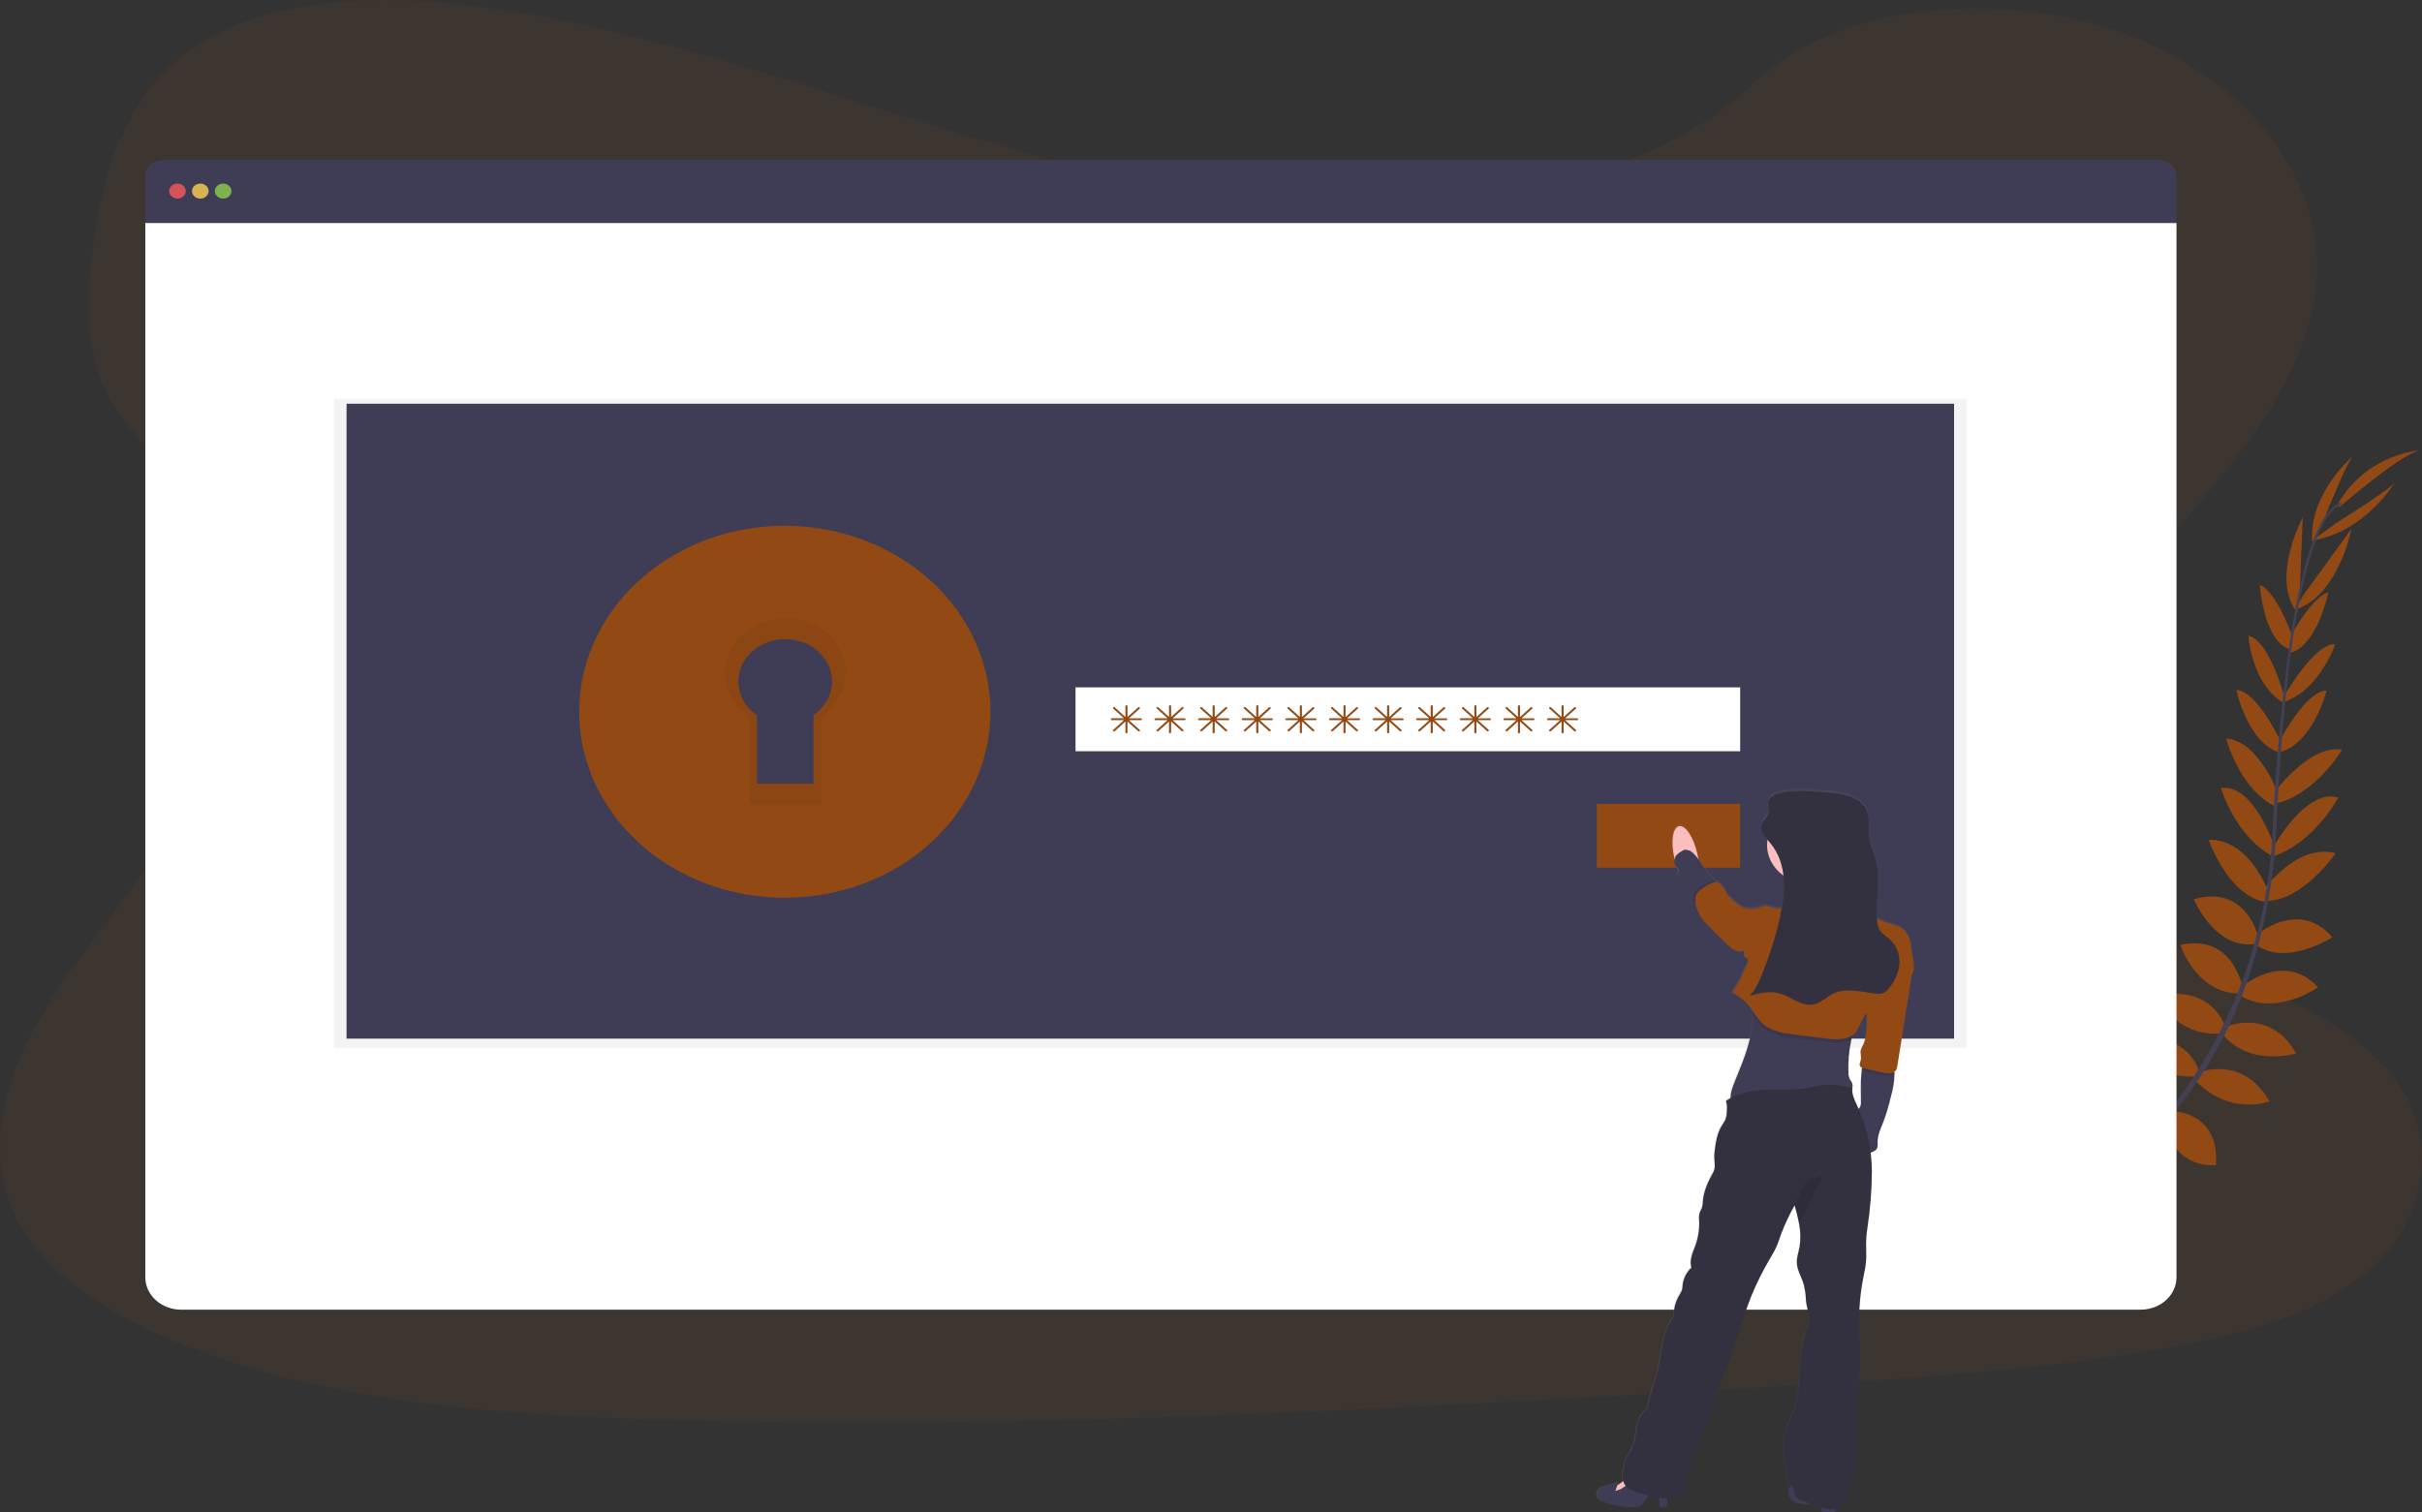 <svg width="775" height="484" viewBox="0 0 775 484" fill="none" xmlns="http://www.w3.org/2000/svg">
<rect x="0" y="0" width="775" height="484" fill="#333333" stroke="none"/>
<g clip-path="url(#clip0)">
<path opacity="0.1" d="M438.363 65.894C388.686 65.955 340.871 53.216 295.135 39.064C249.399 24.912 204.016 9.065 155.263 2.35C123.909 -1.966 88.255 -1.569 63.745 14.103C40.153 29.181 33.322 54.136 30.025 77.191C27.546 94.534 26.403 112.738 35.687 128.603C42.134 139.617 53.166 148.694 60.941 159.191C88.082 195.706 71.76 242.351 45.383 279.714C33.016 297.245 18.528 314.047 9.178 332.582C-0.173 351.116 -4.007 372.133 5.529 390.427C14.979 408.558 36.325 421.718 59.233 430.706C105.753 448.993 159.915 452.913 212.622 454.422C329.294 457.77 446.191 450.941 562.777 444.112C605.92 441.587 649.257 439.044 691.51 431.727C714.969 427.67 739.127 421.646 755.761 408.444C776.874 391.683 781.194 364.318 765.829 344.647C740.064 311.655 672.125 305.433 653.65 269.735C643.462 250.082 652.248 227.544 665.187 208.601C692.939 167.956 740.708 131.549 741.512 86.088C742.064 54.869 717.222 24.413 680.12 10.845C641.229 -3.367 588.203 0.288 560.956 26.776C532.937 54.063 482.224 65.852 438.363 65.894Z" fill="#924914"/>
<path d="M659.604 387.974C659.604 387.974 651.437 383.099 643.342 386.568C643.342 386.568 645.834 390.908 656.082 390.499L659.604 387.974Z" fill="#924914"/>
<path d="M660.641 388.233C660.641 388.233 663.127 396.794 656.893 402.619C656.893 402.619 653.145 399.09 656.893 390.445L660.641 388.233Z" fill="#924914"/>
<path d="M670.796 380.015C670.796 380.015 670.191 372.734 652.015 375.151C652.015 375.151 651.929 379.846 658.308 382.071C664.688 384.295 667.612 382.419 670.796 380.015Z" fill="#924914"/>
<path d="M671.939 379.967C671.939 379.967 679.621 382.197 672.769 397.617C672.769 397.617 667.699 396.595 666.788 390.457C665.878 384.319 668.576 382.203 671.939 379.967Z" fill="#924914"/>
<path d="M682.2 369.638C682.2 369.638 683.243 357.657 664.668 358.883C664.668 358.883 663.339 369.705 678.923 372.518L682.2 369.638Z" fill="#924914"/>
<path d="M694.474 356.112C694.474 356.112 691.929 342.531 673.361 346.577C673.361 346.577 673.294 358.318 691.444 359.346L694.474 356.112Z" fill="#924914"/>
<path d="M703.446 342.129C703.446 342.129 699.179 328.903 680.784 332.859C680.784 332.859 685.164 344.756 702.223 344.569L703.446 342.129Z" fill="#924914"/>
<path d="M711.966 328.47C711.966 328.47 707.799 314.745 690.035 318.851C690.035 318.851 695.963 331.891 710.789 330.791L711.966 328.47Z" fill="#924914"/>
<path d="M717.455 315.497C717.455 315.497 714.252 298.712 697.691 302.427C697.691 302.427 702.502 317.697 716.239 317.943L717.455 315.497Z" fill="#924914"/>
<path d="M722.605 299.824C722.605 299.824 718.757 282.907 702.004 287.801C702.004 287.801 708.57 303.792 721.416 302.139L722.605 299.824Z" fill="#924914"/>
<path d="M725.769 285.24C725.769 285.24 719.661 268.316 706.709 268.773C706.709 268.773 712.949 286.646 724.685 288.612L725.769 285.24Z" fill="#924914"/>
<path d="M727.816 271.004C727.816 271.004 721.17 250.636 710.63 252.205C710.63 252.205 715.229 267.775 727.443 274.178L727.816 271.004Z" fill="#924914"/>
<path d="M728.972 254.02C728.972 254.02 722.738 237.049 712.358 236.37C712.358 236.37 716.598 253.071 728.766 258.433L728.972 254.02Z" fill="#924914"/>
<path d="M730.228 238.174C730.228 238.174 722.459 221.184 715.607 220.8C715.607 220.8 718.983 237.53 729.563 240.963L730.228 238.174Z" fill="#924914"/>
<path d="M731.085 223.433C731.085 223.433 726.307 204.983 719.442 203.45C719.442 203.45 720.379 218.545 730.394 224.815L731.085 223.433Z" fill="#924914"/>
<path d="M733.677 204.123C733.677 204.123 728.653 189.412 723.091 187.17C723.091 187.17 724.187 204.514 732.394 207.718L733.677 204.123Z" fill="#924914"/>
<path d="M735.824 191.498L736.834 165.564C736.834 165.564 726.433 185.114 735.073 196.049L735.824 191.498Z" fill="#924914"/>
<path d="M743.852 165.702C743.852 165.702 751.341 146.765 753.156 145.707C753.156 145.707 738.469 157.995 739.904 173.8L743.852 165.702Z" fill="#924914"/>
<path d="M682.705 369.548C682.705 369.548 695.877 367.991 695.484 384.83C695.484 384.83 683.582 386.586 679.694 372.656L682.705 369.548Z" fill="#924914"/>
<path d="M695.099 355.655C695.099 355.655 710.318 355.613 709.055 372.849C709.055 372.849 696.275 374.917 692.062 358.913L695.099 355.655Z" fill="#924914"/>
<path d="M703.592 343.241C703.592 343.241 717.408 337.379 726.247 352.511C726.247 352.511 713.488 357.393 702.369 345.688L703.592 343.241Z" fill="#924914"/>
<path d="M712.271 328.596C712.271 328.596 726.42 322.362 734.727 337.139C734.727 337.139 719.987 341.732 711.102 330.935L712.271 328.596Z" fill="#924914"/>
<path d="M717.275 315.863C717.275 315.863 730.893 304.098 741.758 315.996C741.758 315.996 727.849 325.681 716.651 318.484L717.275 315.863Z" fill="#924914"/>
<path d="M721.834 299.421C721.834 299.421 735.531 287.398 746.311 299.974C746.311 299.974 730.939 309.852 721.343 301.946L721.834 299.421Z" fill="#924914"/>
<path d="M724.393 284.759C724.393 284.759 734.946 269.729 747.374 273.084C747.374 273.084 736.422 288.997 724.513 288.287L724.393 284.759Z" fill="#924914"/>
<path d="M727.503 270.907C727.503 270.907 738.136 251.983 748.198 255.277C748.198 255.277 740.529 269.825 727.231 274.1L727.503 270.907Z" fill="#924914"/>
<path d="M728.241 253.035C728.241 253.035 739.173 238.137 749.414 239.959C749.414 239.959 740.476 255.067 727.178 257.345L728.241 253.035Z" fill="#924914"/>
<path d="M729.092 237.843C729.092 237.843 737.565 221.124 744.45 221.01C744.45 221.01 740.383 237.608 729.663 240.68L729.092 237.843Z" fill="#924914"/>
<path d="M730.753 223.072C730.753 223.072 740.17 206.143 747.248 206.107C747.248 206.107 742.429 220.583 731.065 224.557L730.753 223.072Z" fill="#924914"/>
<path d="M732.169 205.181C732.169 205.181 739.213 191.174 745.048 189.587C745.048 189.587 741.526 206.66 732.946 208.896L732.169 205.181Z" fill="#924914"/>
<path d="M736.661 190.987L752.405 169.291C752.405 169.291 748.371 190.693 734.362 195.141L736.661 190.987Z" fill="#924914"/>
<path d="M747.467 167.451C747.467 167.451 765.762 156.029 766.427 154.183C766.427 154.183 757.123 170.181 739.844 173.006L747.467 167.451Z" fill="#924914"/>
<path d="M748.563 162.311C748.563 162.311 769.57 144.042 774.933 144.06C774.933 144.06 757.608 144.775 748.058 161.337L748.563 162.311Z" fill="#924914"/>
<path d="M732.375 207.892L733.139 207.983C737.086 180.034 742.841 163.496 749.341 161.47L749.088 160.808C742.197 162.973 736.402 179.258 732.375 207.892Z" fill="#444053"/>
<path d="M726.566 274.731L727.723 274.815C727.968 272.206 728.155 269.537 728.281 266.874C729.384 243.74 731.092 222.495 733.338 206.57L732.674 205.818C730.421 221.779 728.228 243.662 727.124 266.832C726.998 269.477 726.812 272.134 726.566 274.731Z" fill="#444053"/>
<path d="M638.046 401.308C638.245 401.23 658.601 393.006 679.727 373.396C692.105 361.91 702.39 348.721 710.198 334.319C719.967 316.326 725.922 294.215 727.915 272.735L726.713 273.246C722.227 321.46 697.963 354.405 678.671 372.35C657.75 391.786 637.62 399.926 637.421 400.004L638.046 401.308Z" fill="#444053"/>
<path d="M690.753 51.238H52.182C50.673 51.238 49.226 51.78 48.159 52.745C47.093 53.711 46.493 55.019 46.493 56.384V71.377H696.441V56.384C696.441 55.019 695.842 53.711 694.775 52.745C693.708 51.78 692.261 51.238 690.753 51.238V51.238Z" fill="#3F3D56"/>
<path d="M46.493 71.377V408.781C46.493 411.533 47.702 414.172 49.853 416.118C52.004 418.064 54.922 419.157 57.964 419.157H684.971C688.013 419.157 690.931 418.064 693.082 416.118C695.233 414.172 696.441 411.533 696.441 408.781V71.377H46.493Z" fill="white"/>
<path opacity="0.8" d="M56.787 63.562C58.255 63.562 59.446 62.486 59.446 61.157C59.446 59.83 58.255 58.753 56.787 58.753C55.319 58.753 54.129 59.83 54.129 61.157C54.129 62.486 55.319 63.562 56.787 63.562Z" fill="#FA5959"/>
<path opacity="0.8" d="M64.098 63.562C65.566 63.562 66.756 62.486 66.756 61.157C66.756 59.83 65.566 58.753 64.098 58.753C62.63 58.753 61.439 59.83 61.439 61.157C61.439 62.486 62.63 63.562 64.098 63.562Z" fill="#FED253"/>
<path opacity="0.8" d="M71.408 63.562C72.876 63.562 74.066 62.486 74.066 61.157C74.066 59.83 72.876 58.753 71.408 58.753C69.94 58.753 68.75 59.83 68.75 61.157C68.75 62.486 69.94 63.562 71.408 63.562Z" fill="#8CCF4D"/>
<path opacity="0.05" d="M629.26 127.635H106.909V335.414H629.26V127.635Z" fill="black"/>
<path d="M625.273 129.211H110.897V332.408H625.273V129.211Z" fill="#3F3D56"/>
<path d="M251.121 181.507C241 181.507 231.106 184.222 222.691 189.308C214.276 194.395 207.717 201.624 203.844 210.083C199.971 218.541 198.958 227.849 200.932 236.828C202.906 245.808 207.78 254.056 214.937 260.53C222.093 267.003 231.211 271.412 241.137 273.198C251.064 274.984 261.353 274.068 270.703 270.564C280.054 267.06 288.046 261.127 293.668 253.515C299.291 245.902 302.292 236.953 302.292 227.797C302.292 221.718 300.969 215.699 298.397 210.083C295.826 204.466 292.056 199.363 287.304 195.065C282.553 190.766 276.912 187.357 270.703 185.03C264.495 182.704 257.841 181.507 251.121 181.507V181.507ZM260.298 228.909V250.828H242.209V228.909C239.705 227.195 237.86 224.813 236.934 222.099C236.008 219.386 236.048 216.477 237.047 213.785C238.047 211.093 239.955 208.752 242.504 207.094C245.054 205.436 248.114 204.544 251.253 204.544C254.393 204.544 257.453 205.436 260.002 207.094C262.551 208.752 264.46 211.093 265.46 213.785C266.459 216.477 266.499 219.386 265.573 222.099C264.647 224.813 262.802 227.195 260.298 228.909V228.909Z" fill="#924914"/>
<path opacity="0.05" d="M251.121 181.507C241 181.507 231.106 184.222 222.691 189.308C214.276 194.395 207.717 201.624 203.844 210.083C199.971 218.541 198.958 227.849 200.932 236.828C202.906 245.808 207.78 254.056 214.937 260.53C222.093 267.003 231.211 271.412 241.137 273.198C251.064 274.984 261.353 274.068 270.703 270.564C280.054 267.06 288.046 261.127 293.668 253.515C299.291 245.902 302.292 236.953 302.292 227.797C302.292 221.718 300.969 215.699 298.397 210.083C295.826 204.466 292.056 199.363 287.304 195.065C282.553 190.766 276.912 187.357 270.703 185.03C264.495 182.704 257.841 181.507 251.121 181.507V181.507ZM260.298 228.909V250.828H242.209V228.909C239.705 227.195 237.86 224.813 236.934 222.099C236.008 219.386 236.048 216.477 237.047 213.785C238.047 211.093 239.955 208.752 242.504 207.094C245.054 205.436 248.114 204.544 251.253 204.544C254.393 204.544 257.453 205.436 260.002 207.094C262.551 208.752 264.46 211.093 265.46 213.785C266.459 216.477 266.499 219.386 265.573 222.099C264.647 224.813 262.802 227.195 260.298 228.909V228.909Z" fill="black"/>
<path d="M251.121 168.281C238.108 168.281 225.388 171.771 214.568 178.311C203.749 184.851 195.316 194.146 190.336 205.021C185.357 215.897 184.054 227.863 186.592 239.408C189.131 250.953 195.397 261.558 204.598 269.882C213.8 278.205 225.523 283.873 238.285 286.17C251.048 288.466 264.276 287.288 276.298 282.783C288.32 278.278 298.595 270.65 305.825 260.863C313.054 251.075 316.913 239.568 316.913 227.797C316.913 212.013 309.981 196.874 297.643 185.713C285.304 174.551 268.57 168.281 251.121 168.281V168.281ZM262.917 229.228V257.405H239.657V229.228C236.437 227.024 234.064 223.96 232.872 220.47C231.681 216.98 231.731 213.24 233.016 209.777C234.302 206.314 236.757 203.304 240.035 201.172C243.313 199.039 247.249 197.892 251.287 197.892C255.325 197.892 259.26 199.039 262.539 201.172C265.817 203.304 268.272 206.314 269.557 209.777C270.842 213.24 270.893 216.98 269.701 220.47C268.51 223.96 266.136 227.024 262.917 229.228V229.228Z" fill="#924914"/>
<path d="M556.822 219.988H344.16V240.428H556.822V219.988Z" fill="white"/>
<path d="M556.822 257.261H510.967V277.701H556.822V257.261Z" fill="#924914"/>
<path d="M365.094 229.901H361.246L364.669 226.811C364.73 226.754 364.764 226.678 364.764 226.598C364.764 226.518 364.73 226.442 364.669 226.384C364.638 226.356 364.601 226.334 364.561 226.319C364.52 226.303 364.477 226.296 364.433 226.296C364.389 226.296 364.346 226.303 364.305 226.319C364.265 226.334 364.228 226.356 364.197 226.384L360.774 229.481V225.994C360.774 225.914 360.739 225.838 360.677 225.781C360.615 225.725 360.53 225.693 360.442 225.693C360.355 225.695 360.271 225.727 360.209 225.783C360.147 225.839 360.112 225.914 360.11 225.994V229.481L356.694 226.366C356.663 226.338 356.626 226.316 356.586 226.301C356.545 226.285 356.502 226.278 356.458 226.278C356.414 226.278 356.371 226.285 356.33 226.301C356.29 226.316 356.253 226.338 356.222 226.366C356.161 226.424 356.126 226.5 356.126 226.58C356.126 226.66 356.161 226.736 356.222 226.793L359.645 229.883H355.79C355.703 229.885 355.619 229.917 355.557 229.973C355.495 230.029 355.46 230.105 355.458 230.184C355.458 230.264 355.493 230.34 355.555 230.396C355.617 230.453 355.702 230.484 355.79 230.484H359.645L356.222 233.581C356.161 233.638 356.126 233.714 356.126 233.794C356.126 233.874 356.161 233.95 356.222 234.007C356.286 234.061 356.37 234.092 356.458 234.092C356.546 234.092 356.63 234.061 356.694 234.007L360.11 230.911V234.392C360.11 234.472 360.145 234.548 360.207 234.605C360.269 234.661 360.354 234.693 360.442 234.693C360.53 234.693 360.615 234.661 360.677 234.605C360.739 234.548 360.774 234.472 360.774 234.392V230.911L364.197 234.007C364.261 234.061 364.345 234.092 364.433 234.092C364.52 234.092 364.605 234.061 364.669 234.007C364.73 233.95 364.764 233.874 364.764 233.794C364.764 233.714 364.73 233.638 364.669 233.581L361.246 230.484H365.094C365.182 230.484 365.267 230.453 365.329 230.396C365.391 230.34 365.426 230.264 365.426 230.184C365.421 230.107 365.384 230.035 365.322 229.983C365.26 229.93 365.179 229.901 365.094 229.901Z" fill="#924914"/>
<path d="M379.05 229.901H375.202L378.625 226.811C378.686 226.754 378.72 226.678 378.72 226.598C378.72 226.518 378.686 226.442 378.625 226.384C378.594 226.356 378.557 226.334 378.517 226.319C378.476 226.303 378.433 226.296 378.389 226.296C378.345 226.296 378.301 226.303 378.261 226.319C378.22 226.334 378.184 226.356 378.153 226.384L374.73 229.481V225.994C374.73 225.914 374.695 225.838 374.633 225.781C374.571 225.725 374.486 225.693 374.398 225.693C374.31 225.695 374.227 225.727 374.165 225.783C374.103 225.839 374.067 225.914 374.066 225.994V229.481L370.65 226.366C370.619 226.338 370.582 226.316 370.542 226.301C370.501 226.285 370.458 226.278 370.414 226.278C370.37 226.278 370.327 226.285 370.286 226.301C370.246 226.316 370.209 226.338 370.178 226.366C370.117 226.424 370.082 226.5 370.082 226.58C370.082 226.66 370.117 226.736 370.178 226.793L373.601 229.883H369.746C369.658 229.885 369.575 229.917 369.513 229.973C369.451 230.029 369.415 230.105 369.414 230.184C369.414 230.264 369.449 230.34 369.511 230.396C369.573 230.453 369.658 230.484 369.746 230.484H373.601L370.178 233.581C370.117 233.638 370.082 233.714 370.082 233.794C370.082 233.874 370.117 233.95 370.178 234.007C370.242 234.061 370.326 234.092 370.414 234.092C370.502 234.092 370.586 234.061 370.65 234.007L374.066 230.911V234.392C374.066 234.472 374.101 234.548 374.163 234.605C374.225 234.661 374.31 234.693 374.398 234.693C374.486 234.693 374.571 234.661 374.633 234.605C374.695 234.548 374.73 234.472 374.73 234.392V230.911L378.153 234.007C378.217 234.061 378.301 234.092 378.389 234.092C378.476 234.092 378.561 234.061 378.625 234.007C378.686 233.95 378.72 233.874 378.72 233.794C378.72 233.714 378.686 233.638 378.625 233.581L375.202 230.484H379.05C379.138 230.484 379.223 230.453 379.285 230.396C379.347 230.34 379.382 230.264 379.382 230.184C379.377 230.107 379.34 230.035 379.278 229.983C379.216 229.93 379.135 229.901 379.05 229.901Z" fill="#924914"/>
<path d="M393.006 229.901H389.158L392.581 226.811C392.642 226.754 392.676 226.678 392.676 226.598C392.676 226.518 392.642 226.442 392.581 226.384C392.55 226.356 392.513 226.334 392.473 226.319C392.432 226.303 392.389 226.296 392.345 226.296C392.301 226.296 392.257 226.303 392.217 226.319C392.176 226.334 392.14 226.356 392.109 226.384L388.686 229.481V225.994C388.686 225.914 388.651 225.838 388.589 225.781C388.527 225.725 388.442 225.693 388.354 225.693C388.266 225.695 388.183 225.727 388.121 225.783C388.059 225.839 388.023 225.914 388.022 225.994V229.481L384.606 226.366C384.575 226.338 384.538 226.316 384.498 226.301C384.457 226.285 384.414 226.278 384.37 226.278C384.326 226.278 384.283 226.285 384.242 226.301C384.202 226.316 384.165 226.338 384.134 226.366C384.073 226.424 384.038 226.5 384.038 226.58C384.038 226.66 384.073 226.736 384.134 226.793L387.557 229.883H383.702C383.614 229.885 383.531 229.917 383.469 229.973C383.407 230.029 383.371 230.105 383.37 230.184C383.37 230.264 383.405 230.34 383.467 230.396C383.529 230.453 383.614 230.484 383.702 230.484H387.557L384.134 233.581C384.073 233.638 384.038 233.714 384.038 233.794C384.038 233.874 384.073 233.95 384.134 234.007C384.198 234.061 384.282 234.092 384.37 234.092C384.457 234.092 384.542 234.061 384.606 234.007L388.022 230.911V234.392C388.022 234.472 388.057 234.548 388.119 234.605C388.181 234.661 388.266 234.693 388.354 234.693C388.442 234.693 388.527 234.661 388.589 234.605C388.651 234.548 388.686 234.472 388.686 234.392V230.911L392.109 234.007C392.173 234.061 392.257 234.092 392.345 234.092C392.432 234.092 392.517 234.061 392.581 234.007C392.642 233.95 392.676 233.874 392.676 233.794C392.676 233.714 392.642 233.638 392.581 233.581L389.158 230.484H393.006C393.094 230.484 393.179 230.453 393.241 230.396C393.303 230.34 393.338 230.264 393.338 230.184C393.333 230.107 393.296 230.035 393.234 229.983C393.172 229.93 393.091 229.901 393.006 229.901Z" fill="#924914"/>
<path d="M406.962 229.901H403.114L406.537 226.811C406.598 226.754 406.632 226.678 406.632 226.598C406.632 226.518 406.598 226.442 406.537 226.384C406.506 226.356 406.469 226.334 406.428 226.319C406.388 226.303 406.344 226.296 406.301 226.296C406.257 226.296 406.213 226.303 406.173 226.319C406.132 226.334 406.096 226.356 406.065 226.384L402.642 229.481V225.994C402.642 225.914 402.607 225.838 402.545 225.781C402.483 225.725 402.398 225.693 402.31 225.693C402.222 225.695 402.139 225.727 402.077 225.783C402.015 225.839 401.979 225.914 401.978 225.994V229.481L398.562 226.366C398.531 226.338 398.494 226.316 398.454 226.301C398.413 226.285 398.37 226.278 398.326 226.278C398.282 226.278 398.239 226.285 398.198 226.301C398.158 226.316 398.121 226.338 398.09 226.366C398.029 226.424 397.994 226.5 397.994 226.58C397.994 226.66 398.029 226.736 398.09 226.793L401.512 229.883H397.658C397.57 229.885 397.487 229.917 397.425 229.973C397.363 230.029 397.327 230.105 397.326 230.184C397.326 230.264 397.361 230.34 397.423 230.396C397.485 230.453 397.57 230.484 397.658 230.484H401.512L398.09 233.581C398.029 233.638 397.994 233.714 397.994 233.794C397.994 233.874 398.029 233.95 398.09 234.007C398.154 234.061 398.238 234.092 398.326 234.092C398.413 234.092 398.498 234.061 398.562 234.007L401.978 230.911V234.392C401.978 234.472 402.013 234.548 402.075 234.605C402.137 234.661 402.222 234.693 402.31 234.693C402.398 234.693 402.483 234.661 402.545 234.605C402.607 234.548 402.642 234.472 402.642 234.392V230.911L406.065 234.007C406.129 234.061 406.213 234.092 406.301 234.092C406.388 234.092 406.473 234.061 406.537 234.007C406.598 233.95 406.632 233.874 406.632 233.794C406.632 233.714 406.598 233.638 406.537 233.581L403.114 230.484H406.962C407.05 230.484 407.135 230.453 407.197 230.396C407.259 230.34 407.294 230.264 407.294 230.184C407.289 230.107 407.252 230.035 407.19 229.983C407.128 229.93 407.047 229.901 406.962 229.901Z" fill="#924914"/>
<path d="M420.918 229.901H417.07L420.493 226.811C420.554 226.754 420.588 226.678 420.588 226.598C420.588 226.518 420.554 226.442 420.493 226.384C420.462 226.356 420.425 226.334 420.384 226.319C420.344 226.303 420.3 226.296 420.257 226.296C420.213 226.296 420.169 226.303 420.129 226.319C420.088 226.334 420.052 226.356 420.021 226.384L416.598 229.481V225.994C416.598 225.914 416.563 225.838 416.501 225.781C416.439 225.725 416.354 225.693 416.266 225.693C416.178 225.695 416.095 225.727 416.033 225.783C415.971 225.839 415.935 225.914 415.934 225.994V229.481L412.518 226.366C412.487 226.338 412.45 226.316 412.41 226.301C412.369 226.285 412.326 226.278 412.282 226.278C412.238 226.278 412.194 226.285 412.154 226.301C412.113 226.316 412.077 226.338 412.046 226.366C411.985 226.424 411.95 226.5 411.95 226.58C411.95 226.66 411.985 226.736 412.046 226.793L415.468 229.883H411.614C411.526 229.885 411.443 229.917 411.381 229.973C411.319 230.029 411.283 230.105 411.282 230.184C411.282 230.264 411.317 230.34 411.379 230.396C411.441 230.453 411.526 230.484 411.614 230.484H415.468L412.046 233.581C411.985 233.638 411.95 233.714 411.95 233.794C411.95 233.874 411.985 233.95 412.046 234.007C412.11 234.061 412.194 234.092 412.282 234.092C412.369 234.092 412.454 234.061 412.518 234.007L415.934 230.911V234.392C415.934 234.472 415.969 234.548 416.031 234.605C416.093 234.661 416.178 234.693 416.266 234.693C416.354 234.693 416.439 234.661 416.501 234.605C416.563 234.548 416.598 234.472 416.598 234.392V230.911L420.021 234.007C420.085 234.061 420.169 234.092 420.257 234.092C420.344 234.092 420.429 234.061 420.493 234.007C420.554 233.95 420.588 233.874 420.588 233.794C420.588 233.714 420.554 233.638 420.493 233.581L417.07 230.484H420.918C421.006 230.484 421.09 230.453 421.153 230.396C421.215 230.34 421.25 230.264 421.25 230.184C421.245 230.107 421.208 230.035 421.146 229.983C421.084 229.93 421.003 229.901 420.918 229.901Z" fill="#924914"/>
<path d="M434.874 229.901H431.026L434.448 226.811C434.51 226.754 434.544 226.678 434.544 226.598C434.544 226.518 434.51 226.442 434.448 226.384C434.418 226.356 434.381 226.334 434.34 226.319C434.3 226.303 434.256 226.296 434.213 226.296C434.169 226.296 434.125 226.303 434.085 226.319C434.044 226.334 434.007 226.356 433.977 226.384L430.554 229.481V225.994C430.554 225.914 430.519 225.838 430.457 225.781C430.394 225.725 430.31 225.693 430.222 225.693C430.134 225.695 430.051 225.727 429.989 225.783C429.927 225.839 429.891 225.914 429.89 225.994V229.481L426.474 226.366C426.443 226.338 426.406 226.316 426.365 226.301C426.325 226.285 426.282 226.278 426.238 226.278C426.194 226.278 426.15 226.285 426.11 226.301C426.069 226.316 426.033 226.338 426.002 226.366C425.94 226.424 425.906 226.5 425.906 226.58C425.906 226.66 425.94 226.736 426.002 226.793L429.424 229.883H425.57C425.482 229.885 425.399 229.917 425.337 229.973C425.275 230.029 425.239 230.105 425.238 230.184C425.238 230.264 425.273 230.34 425.335 230.396C425.397 230.453 425.482 230.484 425.57 230.484H429.424L426.002 233.581C425.94 233.638 425.906 233.714 425.906 233.794C425.906 233.874 425.94 233.95 426.002 234.007C426.066 234.061 426.15 234.092 426.238 234.092C426.325 234.092 426.41 234.061 426.474 234.007L429.89 230.911V234.392C429.89 234.472 429.925 234.548 429.987 234.605C430.049 234.661 430.134 234.693 430.222 234.693C430.31 234.693 430.394 234.661 430.457 234.605C430.519 234.548 430.554 234.472 430.554 234.392V230.911L433.977 234.007C434.041 234.061 434.125 234.092 434.213 234.092C434.3 234.092 434.384 234.061 434.448 234.007C434.51 233.95 434.544 233.874 434.544 233.794C434.544 233.714 434.51 233.638 434.448 233.581L431.026 230.484H434.874C434.962 230.484 435.046 230.453 435.109 230.396C435.171 230.34 435.206 230.264 435.206 230.184C435.201 230.107 435.164 230.035 435.102 229.983C435.04 229.93 434.959 229.901 434.874 229.901Z" fill="#924914"/>
<path d="M448.83 229.901H444.982L448.404 226.811C448.466 226.754 448.5 226.678 448.5 226.598C448.5 226.518 448.466 226.442 448.404 226.384C448.374 226.356 448.337 226.334 448.296 226.319C448.256 226.303 448.212 226.296 448.168 226.296C448.125 226.296 448.081 226.303 448.041 226.319C448 226.334 447.963 226.356 447.933 226.384L444.51 229.481V225.994C444.51 225.914 444.475 225.838 444.413 225.781C444.35 225.725 444.266 225.693 444.178 225.693C444.09 225.695 444.007 225.727 443.945 225.783C443.883 225.839 443.847 225.914 443.845 225.994V229.481L440.43 226.366C440.399 226.338 440.362 226.316 440.321 226.301C440.281 226.285 440.238 226.278 440.194 226.278C440.15 226.278 440.106 226.285 440.066 226.301C440.025 226.316 439.989 226.338 439.958 226.366C439.896 226.424 439.862 226.5 439.862 226.58C439.862 226.66 439.896 226.736 439.958 226.793L443.38 229.883H439.526C439.438 229.885 439.355 229.917 439.293 229.973C439.231 230.029 439.195 230.105 439.194 230.184C439.194 230.264 439.229 230.34 439.291 230.396C439.353 230.453 439.438 230.484 439.526 230.484H443.38L439.958 233.581C439.896 233.638 439.862 233.714 439.862 233.794C439.862 233.874 439.896 233.95 439.958 234.007C440.022 234.061 440.106 234.092 440.194 234.092C440.281 234.092 440.366 234.061 440.43 234.007L443.845 230.911V234.392C443.845 234.472 443.88 234.548 443.943 234.605C444.005 234.661 444.09 234.693 444.178 234.693C444.266 234.693 444.35 234.661 444.413 234.605C444.475 234.548 444.51 234.472 444.51 234.392V230.911L447.933 234.007C447.997 234.061 448.081 234.092 448.168 234.092C448.256 234.092 448.34 234.061 448.404 234.007C448.466 233.95 448.5 233.874 448.5 233.794C448.5 233.714 448.466 233.638 448.404 233.581L444.982 230.484H448.83C448.918 230.484 449.002 230.453 449.065 230.396C449.127 230.34 449.162 230.264 449.162 230.184C449.157 230.107 449.12 230.035 449.058 229.983C448.996 229.93 448.915 229.901 448.83 229.901Z" fill="#924914"/>
<path d="M462.786 229.901H458.938L462.36 226.811C462.422 226.754 462.456 226.678 462.456 226.598C462.456 226.518 462.422 226.442 462.36 226.384C462.329 226.356 462.293 226.334 462.252 226.319C462.212 226.303 462.168 226.296 462.124 226.296C462.081 226.296 462.037 226.303 461.997 226.319C461.956 226.334 461.919 226.356 461.888 226.384L458.466 229.481V225.994C458.466 225.914 458.431 225.838 458.369 225.781C458.306 225.725 458.222 225.693 458.134 225.693C458.046 225.695 457.963 225.727 457.901 225.783C457.839 225.839 457.803 225.914 457.801 225.994V229.481L454.386 226.366C454.355 226.338 454.318 226.316 454.277 226.301C454.237 226.285 454.193 226.278 454.15 226.278C454.106 226.278 454.062 226.285 454.022 226.301C453.981 226.316 453.945 226.338 453.914 226.366C453.852 226.424 453.818 226.5 453.818 226.58C453.818 226.66 453.852 226.736 453.914 226.793L457.336 229.883H453.482C453.394 229.885 453.311 229.917 453.249 229.973C453.187 230.029 453.151 230.105 453.149 230.184C453.149 230.264 453.184 230.34 453.247 230.396C453.309 230.453 453.394 230.484 453.482 230.484H457.336L453.914 233.581C453.852 233.638 453.818 233.714 453.818 233.794C453.818 233.874 453.852 233.95 453.914 234.007C453.978 234.061 454.062 234.092 454.15 234.092C454.237 234.092 454.321 234.061 454.386 234.007L457.801 230.911V234.392C457.801 234.472 457.836 234.548 457.899 234.605C457.961 234.661 458.046 234.693 458.134 234.693C458.222 234.693 458.306 234.661 458.369 234.605C458.431 234.548 458.466 234.472 458.466 234.392V230.911L461.888 234.007C461.952 234.061 462.037 234.092 462.124 234.092C462.212 234.092 462.296 234.061 462.36 234.007C462.422 233.95 462.456 233.874 462.456 233.794C462.456 233.714 462.422 233.638 462.36 233.581L458.938 230.484H462.786C462.874 230.484 462.958 230.453 463.021 230.396C463.083 230.34 463.118 230.264 463.118 230.184C463.113 230.107 463.076 230.035 463.014 229.983C462.952 229.93 462.87 229.901 462.786 229.901Z" fill="#924914"/>
<path d="M476.742 229.901H472.894L476.316 226.811C476.378 226.754 476.412 226.678 476.412 226.598C476.412 226.518 476.378 226.442 476.316 226.384C476.285 226.356 476.249 226.334 476.208 226.319C476.168 226.303 476.124 226.296 476.08 226.296C476.036 226.296 475.993 226.303 475.953 226.319C475.912 226.334 475.875 226.356 475.844 226.384L472.422 229.481V225.994C472.422 225.914 472.387 225.838 472.325 225.781C472.262 225.725 472.178 225.693 472.09 225.693C472.002 225.695 471.918 225.727 471.857 225.783C471.795 225.839 471.759 225.914 471.757 225.994V229.481L468.341 226.366C468.311 226.338 468.274 226.316 468.233 226.301C468.193 226.285 468.149 226.278 468.106 226.278C468.062 226.278 468.018 226.285 467.978 226.301C467.937 226.316 467.9 226.338 467.87 226.366C467.808 226.424 467.774 226.5 467.774 226.58C467.774 226.66 467.808 226.736 467.87 226.793L471.292 229.883H467.438C467.35 229.885 467.267 229.917 467.205 229.973C467.143 230.029 467.107 230.105 467.105 230.184C467.105 230.264 467.14 230.34 467.203 230.396C467.265 230.453 467.35 230.484 467.438 230.484H471.292L467.87 233.581C467.808 233.638 467.774 233.714 467.774 233.794C467.774 233.874 467.808 233.95 467.87 234.007C467.934 234.061 468.018 234.092 468.106 234.092C468.193 234.092 468.277 234.061 468.341 234.007L471.757 230.911V234.392C471.757 234.472 471.792 234.548 471.855 234.605C471.917 234.661 472.002 234.693 472.09 234.693C472.178 234.693 472.262 234.661 472.325 234.605C472.387 234.548 472.422 234.472 472.422 234.392V230.911L475.844 234.007C475.908 234.061 475.993 234.092 476.08 234.092C476.168 234.092 476.252 234.061 476.316 234.007C476.378 233.95 476.412 233.874 476.412 233.794C476.412 233.714 476.378 233.638 476.316 233.581L472.894 230.484H476.742C476.83 230.484 476.914 230.453 476.977 230.396C477.039 230.34 477.074 230.264 477.074 230.184C477.069 230.107 477.032 230.035 476.97 229.983C476.908 229.93 476.826 229.901 476.742 229.901Z" fill="#924914"/>
<path d="M490.698 229.901H486.85L490.272 226.811C490.334 226.754 490.368 226.678 490.368 226.598C490.368 226.518 490.334 226.442 490.272 226.384C490.241 226.356 490.205 226.334 490.164 226.319C490.124 226.303 490.08 226.296 490.036 226.296C489.992 226.296 489.949 226.303 489.909 226.319C489.868 226.334 489.831 226.356 489.8 226.384L486.378 229.481V225.994C486.378 225.914 486.343 225.838 486.281 225.781C486.218 225.725 486.134 225.693 486.046 225.693C485.958 225.695 485.874 225.727 485.812 225.783C485.751 225.839 485.715 225.914 485.713 225.994V229.481L482.297 226.366C482.267 226.338 482.23 226.316 482.189 226.301C482.149 226.285 482.105 226.278 482.061 226.278C482.018 226.278 481.974 226.285 481.934 226.301C481.893 226.316 481.856 226.338 481.826 226.366C481.764 226.424 481.73 226.5 481.73 226.58C481.73 226.66 481.764 226.736 481.826 226.793L485.248 229.883H481.394C481.306 229.885 481.222 229.917 481.16 229.973C481.099 230.029 481.063 230.105 481.061 230.184C481.061 230.264 481.096 230.34 481.159 230.396C481.221 230.453 481.305 230.484 481.394 230.484H485.248L481.826 233.581C481.764 233.638 481.73 233.714 481.73 233.794C481.73 233.874 481.764 233.95 481.826 234.007C481.89 234.061 481.974 234.092 482.061 234.092C482.149 234.092 482.233 234.061 482.297 234.007L485.713 230.911V234.392C485.713 234.472 485.748 234.548 485.811 234.605C485.873 234.661 485.957 234.693 486.046 234.693C486.134 234.693 486.218 234.661 486.281 234.605C486.343 234.548 486.378 234.472 486.378 234.392V230.911L489.8 234.007C489.864 234.061 489.949 234.092 490.036 234.092C490.124 234.092 490.208 234.061 490.272 234.007C490.334 233.95 490.368 233.874 490.368 233.794C490.368 233.714 490.334 233.638 490.272 233.581L486.85 230.484H490.698C490.786 230.484 490.87 230.453 490.932 230.396C490.995 230.34 491.03 230.264 491.03 230.184C491.025 230.107 490.987 230.035 490.926 229.983C490.864 229.93 490.782 229.901 490.698 229.901Z" fill="#924914"/>
<path d="M504.654 229.901H500.806L504.228 226.811C504.289 226.754 504.324 226.678 504.324 226.598C504.324 226.518 504.289 226.442 504.228 226.384C504.197 226.356 504.161 226.334 504.12 226.319C504.08 226.303 504.036 226.296 503.992 226.296C503.948 226.296 503.905 226.303 503.864 226.319C503.824 226.334 503.787 226.356 503.756 226.384L500.334 229.481V225.994C500.334 225.914 500.299 225.838 500.236 225.781C500.174 225.725 500.09 225.693 500.002 225.693C499.914 225.695 499.83 225.727 499.768 225.783C499.706 225.839 499.671 225.914 499.669 225.994V229.481L496.253 226.366C496.222 226.338 496.186 226.316 496.145 226.301C496.105 226.285 496.061 226.278 496.017 226.278C495.974 226.278 495.93 226.285 495.89 226.301C495.849 226.316 495.812 226.338 495.782 226.366C495.72 226.424 495.686 226.5 495.686 226.58C495.686 226.66 495.72 226.736 495.782 226.793L499.204 229.883H495.35C495.262 229.885 495.178 229.917 495.116 229.973C495.054 230.029 495.019 230.105 495.017 230.184C495.017 230.264 495.052 230.34 495.115 230.396C495.177 230.453 495.261 230.484 495.35 230.484H499.204L495.782 233.581C495.72 233.638 495.686 233.714 495.686 233.794C495.686 233.874 495.72 233.95 495.782 234.007C495.846 234.061 495.93 234.092 496.017 234.092C496.105 234.092 496.189 234.061 496.253 234.007L499.669 230.911V234.392C499.669 234.472 499.704 234.548 499.767 234.605C499.829 234.661 499.913 234.693 500.002 234.693C500.09 234.693 500.174 234.661 500.236 234.605C500.299 234.548 500.334 234.472 500.334 234.392V230.911L503.756 234.007C503.82 234.061 503.905 234.092 503.992 234.092C504.08 234.092 504.164 234.061 504.228 234.007C504.289 233.95 504.324 233.874 504.324 233.794C504.324 233.714 504.289 233.638 504.228 233.581L500.806 230.484H504.654C504.742 230.484 504.826 230.453 504.888 230.396C504.951 230.34 504.986 230.264 504.986 230.184C504.981 230.107 504.943 230.035 504.882 229.983C504.82 229.93 504.738 229.901 504.654 229.901Z" fill="#924914"/>
<path d="M611.642 303.034C611.624 302.308 611.523 301.584 611.343 300.876C610.745 298.844 609.396 296.385 607.176 295.772C604.885 295.137 602.671 294.291 600.571 293.247C600.172 286.803 601.807 280.208 600.026 273.961C599.361 271.677 598.265 269.489 597.972 267.15C597.607 264.24 598.484 261.138 597.201 258.457C596.191 256.341 593.971 254.85 591.586 254.069C589.2 253.287 586.628 253.077 584.096 252.866C580.906 252.632 570.579 251.526 566.977 254.105C566.728 254.279 566.505 254.481 566.312 254.706V254.706C566.233 254.805 566.161 254.909 566.099 255.018L566.066 255.067C565.994 255.192 565.934 255.323 565.887 255.457V255.457C565.837 255.605 565.799 255.755 565.774 255.908C565.774 255.956 565.774 256.004 565.774 256.052C565.774 256.101 565.774 256.263 565.774 256.371V256.533C565.774 256.642 565.774 256.75 565.774 256.864C565.774 256.978 565.774 256.948 565.774 256.99C565.82 257.531 565.907 258.072 565.907 258.607C565.914 258.874 565.887 259.14 565.827 259.401C565.606 260.11 565.231 260.772 564.724 261.349V261.349L564.604 261.505C564.531 261.601 564.458 261.691 564.392 261.788C564.325 261.884 564.272 261.956 564.219 262.04C564.166 262.124 564.112 262.178 564.066 262.257C564.002 262.356 563.944 262.458 563.893 262.563C563.893 262.623 563.82 262.677 563.793 262.738C563.71 262.9 563.644 263.069 563.594 263.242C563.438 263.765 563.425 264.313 563.554 264.842C563.733 265.516 564.042 266.157 564.465 266.735C564.631 266.982 564.81 267.222 564.996 267.463L565.462 268.034C565.375 268.592 565.328 269.154 565.322 269.717C565.322 271.6 565.795 273.458 566.704 275.151C567.614 276.844 568.936 278.329 570.572 279.492C570.835 282.031 570.806 284.588 570.486 287.121C570.426 287.65 570.353 288.185 570.273 288.714C570.193 289.243 570.133 289.592 570.054 290.031C569.081 290.157 568.09 290.089 567.15 289.832C566.716 289.657 566.272 289.503 565.82 289.37C563.886 288.931 561.913 290.674 559.999 290.145C559.999 290.229 559.946 290.307 559.912 290.386C559.513 290.161 559.054 290.038 558.583 290.031C557.447 289.983 556.523 289.237 555.699 288.534L553.167 286.376C553.002 286.244 552.855 286.094 552.728 285.931C552.592 285.697 552.49 285.449 552.423 285.191C551.997 283.947 550.967 282.955 549.97 282.011C549.781 281.796 549.531 281.632 549.246 281.536C549.136 281.521 549.024 281.521 548.914 281.536C548.846 281.452 548.773 281.372 548.694 281.296C548.522 281.117 548.338 280.949 548.143 280.791C546.933 279.781 546.814 278.915 545.764 277.785C544.848 276.707 544.017 275.572 543.278 274.388C543.192 273.757 543.072 273.108 542.926 272.452C542.591 270.952 542.104 269.483 541.471 268.064L540.141 265.401L539.989 265.539C539.025 264.24 537.995 263.531 537.071 263.699C535.523 263.988 534.758 266.705 535.004 270.258L535.536 273.865C535.536 273.955 535.582 274.046 535.609 274.136C535.513 274.563 535.464 274.998 535.463 275.434C535.463 275.939 535.981 276.312 536.254 276.763C536.69 277.374 536.921 278.086 536.918 278.813C536.885 279.071 536.799 279.318 536.785 279.57C536.822 280.135 537.039 280.678 537.41 281.133L540.733 286.183L541.397 287.241L541.437 287.29C541.647 287.659 541.953 287.976 542.328 288.215C542.458 289.48 542.829 290.714 543.424 291.864C543.537 292.093 543.664 292.309 543.797 292.526C544.69 293.854 545.742 295.09 546.933 296.211L548.515 297.816C550.077 299.391 551.638 300.972 553.333 302.427C553.94 303.011 554.673 303.475 555.486 303.792C555.885 303.936 556.318 303.982 556.743 303.926C557.168 303.87 557.569 303.714 557.905 303.473C557.905 304.219 557.905 304.964 557.905 305.709C558.152 305.723 558.39 305.796 558.595 305.921C558.801 306.046 558.965 306.218 559.072 306.42C559.179 306.621 559.225 306.845 559.204 307.068C559.184 307.291 559.098 307.505 558.955 307.687C557.56 310.928 556.151 314.198 554.038 317.102C555.529 317.9 556.912 318.855 558.158 319.945C558.966 320.756 559.685 321.636 560.304 322.572C560.364 323.017 560.411 323.456 560.437 323.895C560.929 331.061 557.865 338.173 555.121 345.002C554.33 346.938 553.466 348.964 553.533 350.978C553.012 351.268 552.514 351.592 552.044 351.946C552.589 353.232 552.376 354.381 552.316 355.757C552.297 356.583 552.11 357.398 551.765 358.162C551.476 358.692 551.156 359.208 550.808 359.707C549.087 362.454 548.708 365.719 548.362 368.857C548.156 370.751 548.967 373.065 548.017 374.76C546.375 377.67 544.92 380.772 544.694 384.007C544.686 384.734 544.583 385.459 544.388 386.165C544.182 386.766 543.816 387.277 543.63 387.866C543.439 388.655 543.394 389.468 543.497 390.271C543.624 393.152 543.151 396.03 542.102 398.753C541.271 400.9 540.354 403.196 541.005 405.402C539.402 406.926 538.412 408.893 538.194 410.987C538.177 411.523 538.106 412.056 537.982 412.58C537.778 413.116 537.511 413.63 537.184 414.113C535.846 416.317 535.22 418.817 535.376 421.327C533.383 423.774 532.386 426.792 531.794 429.792C531.203 432.792 530.944 435.846 530.186 438.81C529.176 442.729 527.349 446.691 526.99 450.707C524.836 451.951 523.906 454.362 523.494 456.641C523.082 458.919 523.016 461.312 521.959 463.416C521.414 464.51 520.63 465.49 520.111 466.608C519.748 467.498 519.481 468.418 519.314 469.355C518.995 470.822 518.716 472.457 519.108 473.864C518.544 474.404 517.886 474.857 517.161 475.205C517.267 474.832 517.353 474.459 517.426 474.081C515.712 475.487 512.602 474.994 511.233 476.684C510.822 477.228 510.661 477.896 510.785 478.546C510.909 479.196 511.308 479.776 511.897 480.164C512.326 480.401 512.789 480.581 513.273 480.7C516.596 481.661 520.012 482.629 523.428 482.118C523.831 482.079 524.222 481.966 524.577 481.788C525.022 481.492 525.387 481.11 525.647 480.669C526.159 479.936 526.671 479.203 527.176 478.469C528.4 478.8 529.645 479.063 530.904 479.257C531.03 480.219 531.123 481.18 531.17 482.142C531.834 482.263 532.725 482.299 533.037 481.74C533.132 481.528 533.171 481.3 533.15 481.072C533.15 480.645 533.217 480.08 533.257 479.503H533.389C535.417 479.577 537.434 479.208 539.271 478.427C538.56 473.101 540.906 467.895 542.939 462.857C545.086 457.554 546.927 452.156 548.781 446.757C550.11 442.958 551.579 439.279 552.881 435.473C554.52 430.664 556.166 425.854 557.819 421.045C558.537 418.929 559.261 416.837 560.085 414.733C561.82 410.475 563.878 406.331 566.246 402.33C566.91 401.194 567.575 400.07 568.12 398.892C568.784 397.455 569.256 395.952 569.788 394.467C570.946 391.42 572.341 388.451 573.961 385.582C574.008 385.503 574.041 385.431 574.088 385.359C574.626 387.349 575.164 389.369 575.523 391.371C576.009 393.826 576.047 396.336 575.636 398.801C575.317 400.479 574.712 402.138 574.785 403.839C574.885 406.19 576.274 408.324 576.959 410.591C577.4 412.287 577.649 414.019 577.703 415.761C577.889 418.466 579.51 421.502 578.367 424.009C574.812 431.95 576.533 440.92 574.506 449.258C573.463 453.538 570.266 457.56 570.519 461.937C570.696 465.043 570.997 468.141 571.423 471.231C571.525 472.206 571.806 473.159 572.253 474.051C572.519 474.52 572.823 474.97 573.164 475.397C572.871 475.499 572.626 475.77 572.413 476.341C571.868 477.844 572.413 479.708 573.888 480.549C574.489 480.84 575.138 481.043 575.809 481.15C576.712 481.383 577.647 481.5 578.587 481.499C578.879 481.485 579.17 481.453 579.457 481.403C580.485 481.793 581.534 482.135 582.601 482.425C582.601 482.671 582.654 482.918 582.687 483.164C582.689 483.293 582.721 483.42 582.78 483.537C582.84 483.654 582.926 483.759 583.033 483.844C583.199 483.914 583.382 483.943 583.564 483.928H587.173C587.173 483.657 587.173 483.381 587.173 483.11C587.586 483.149 588.003 483.109 588.398 482.993C588.793 482.877 589.157 482.688 589.466 482.437C589.785 482.069 590.012 481.642 590.13 481.186C591.114 478.169 592.091 475.149 593.061 472.127C594.224 468.787 594.709 465.283 594.49 461.787C593.207 450.707 596.025 439.591 595.108 428.481C594.556 421.804 594.936 415.09 596.238 408.498C596.537 407.008 596.902 405.493 597.035 404.008C597.328 401.206 596.969 398.375 597.188 395.591C597.261 394.617 597.407 393.649 597.54 392.682C598.451 386.674 598.928 380.62 598.969 374.556C598.949 372.547 598.811 370.54 598.557 368.544C599.25 368.385 599.879 368.051 600.371 367.582C600.963 366.885 600.81 365.905 600.803 365.015C600.803 362.887 601.793 360.879 602.591 358.871C603.614 356.102 604.453 353.279 605.103 350.419C605.79 348.114 606.165 345.742 606.219 343.355C606.219 343.115 606.206 342.874 606.18 342.634C606.43 342.477 606.639 342.271 606.791 342.033C606.964 341.68 607.072 341.304 607.11 340.92C607.349 339.387 607.595 337.848 607.834 336.309C608.012 335.207 608.187 334.107 608.359 333.009L610.473 319.669C610.652 318.509 610.838 317.354 611.018 316.2L611.569 312.749C611.629 312.34 611.696 311.932 611.742 311.547C613.364 309.094 611.815 305.824 611.642 303.034ZM594.011 352.98C593.227 351.297 592.496 349.571 592.682 347.756H592.609C592.784 347.197 592.754 346.602 592.523 346.06C592.317 345.621 591.958 345.249 591.739 344.81C591.503 344.274 591.381 343.703 591.38 343.127C591.215 339.47 591.534 335.809 592.33 332.221C592.416 331.801 592.509 331.374 592.596 330.953C592.875 330.807 593.13 330.627 593.353 330.418C593.703 330.057 593.992 329.652 594.211 329.215C594.962 327.851 595.646 326.462 596.278 325.049C596.484 324.592 596.783 324.063 597.294 323.949C597.188 327.466 597.587 331.055 596.005 334.229C595.705 334.741 595.481 335.287 595.34 335.852C595.194 336.748 595.606 337.656 595.46 338.546C595.387 339.009 595.168 339.435 595.081 339.892C595.016 340.117 595.017 340.353 595.084 340.576C595.152 340.8 595.284 341.004 595.467 341.167C595.555 341.223 595.651 341.267 595.753 341.299C595.713 341.54 595.679 341.786 595.653 342.02C595.6 342.513 595.573 342.976 595.54 343.265C595.387 344.735 595.327 346.213 595.36 347.69C595.36 349.283 595.427 350.876 595.4 352.499C595.425 352.965 595.339 353.43 595.148 353.864C595.016 354.087 594.846 354.29 594.643 354.465C594.45 353.924 594.237 353.449 594.011 352.98Z" fill="url(#paint0_linear)"/>
<path d="M541.552 283.225C543.58 282.849 544.27 278.334 543.093 273.139C541.917 267.945 539.319 264.039 537.291 264.415C535.263 264.791 534.573 269.306 535.75 274.501C536.926 279.695 539.524 283.601 541.552 283.225Z" fill="#FBBEBE"/>
<path d="M572.519 476.455C571.974 477.946 572.519 479.81 573.995 480.621C574.592 480.91 575.236 481.112 575.902 481.223C576.803 481.453 577.736 481.568 578.673 481.565C579.823 481.517 580.926 481.108 582.076 480.964C582.208 480.934 582.349 480.951 582.468 481.012C582.525 481.068 582.568 481.135 582.594 481.208C582.619 481.28 582.626 481.357 582.614 481.433C582.626 482.024 582.675 482.614 582.76 483.2C582.761 483.329 582.793 483.457 582.852 483.574C582.912 483.691 582.998 483.795 583.106 483.88C583.272 483.95 583.455 483.979 583.637 483.964H587.239C587.321 481.101 586.975 478.242 586.209 475.463C586.159 475.251 586.069 475.047 585.944 474.862C585.638 474.559 585.236 474.349 584.794 474.261C583.913 473.93 582.962 473.78 582.009 473.822C580.846 473.96 579.876 474.64 578.886 475.205C577.896 475.77 576.547 476.269 575.344 475.98C574.141 475.692 573.137 474.784 572.519 476.455Z" fill="#3F3D56"/>
<path d="M519.633 473.816C518.62 474.797 517.378 475.561 515.998 476.052L515.386 476.317C515.302 476.346 515.229 476.399 515.18 476.467C515.169 476.514 515.168 476.563 515.18 476.609C515.191 476.656 515.214 476.7 515.247 476.738C515.755 477.45 516.507 477.992 517.388 478.281C518.268 478.571 519.229 478.593 520.125 478.343C520.52 478.253 520.887 478.08 521.195 477.838C521.701 477.294 521.991 476.613 522.019 475.902C522.22 475.169 522.185 474.4 521.919 473.684C520.995 471.802 520.656 472.656 519.633 473.816Z" fill="#FBBEBE"/>
<path d="M533.443 481.223C533.463 481.45 533.424 481.678 533.33 481.89C533.017 482.443 532.147 482.413 531.469 482.293C531.366 480.253 531.093 478.223 530.651 476.221C529.362 476.167 528.432 477.273 527.741 478.265L525.96 480.82C525.702 481.26 525.339 481.642 524.896 481.938C524.54 482.114 524.15 482.226 523.747 482.269C520.344 482.78 516.908 481.812 513.625 480.85C513.142 480.732 512.679 480.554 512.25 480.321C511.664 479.932 511.267 479.352 511.143 478.705C511.019 478.057 511.178 477.391 511.585 476.846C512.961 475.163 516.051 475.644 517.765 474.249C517.587 475.23 517.292 476.192 516.888 477.117C519.181 476.804 520.723 474.904 522.57 473.636C523.034 473.28 523.593 473.039 524.192 472.938C524.64 472.904 525.091 472.947 525.521 473.065C527.651 473.55 529.644 474.437 531.369 475.668C532.067 476.167 533.157 476.87 533.463 477.64C533.788 478.559 533.443 480.243 533.443 481.223Z" fill="#3F3D56"/>
<path d="M579.158 282.871C586.741 282.871 592.888 277.31 592.888 270.451C592.888 263.591 586.741 258.03 579.158 258.03C571.575 258.03 565.428 263.591 565.428 270.451C565.428 277.31 571.575 282.871 579.158 282.871Z" fill="#FBBEBE"/>
<path d="M606.206 343.782C606.151 346.156 605.778 348.516 605.096 350.81C604.446 353.658 603.607 356.469 602.584 359.226C601.793 361.228 600.803 363.236 600.81 365.358C600.81 366.242 600.969 367.222 600.371 367.919C599.839 368.409 599.167 368.756 598.431 368.923C598.063 369.011 597.724 369.176 597.44 369.405C597.156 369.634 596.935 369.92 596.796 370.24C596.172 369.396 595.705 368.466 595.414 367.486C594.222 364.184 593.114 360.863 592.091 357.525C591.997 357.333 591.957 357.123 591.973 356.913C591.989 356.704 592.062 356.501 592.184 356.322C592.352 356.19 592.549 356.09 592.762 356.028C593.443 355.777 594.067 355.414 594.603 354.958C594.854 354.756 595.062 354.513 595.214 354.242C595.407 353.812 595.496 353.348 595.473 352.884C595.473 351.291 595.473 349.703 595.427 348.11C595.399 346.64 595.461 345.168 595.613 343.704C595.613 343.415 595.673 342.952 595.726 342.459C595.826 341.515 596.025 340.421 596.59 340.055C597.434 339.544 599.959 340.229 600.916 340.349C602.564 340.554 604.239 340.794 605.847 341.077C606.081 341.963 606.201 342.871 606.206 343.782Z" fill="#3F3D56"/>
<path d="M550.768 284.356C550.236 285.318 548.96 285.781 547.977 286.388L544.607 288.48C544.382 288.663 544.118 288.804 543.832 288.893C543.545 288.981 543.242 289.017 542.939 288.997C542.665 288.905 542.414 288.765 542.201 288.584C541.987 288.404 541.816 288.186 541.697 287.945C541.699 287.929 541.699 287.913 541.697 287.897L540.999 286.839L537.676 281.801C537.306 281.35 537.092 280.81 537.058 280.25C537.058 279.991 537.158 279.751 537.184 279.492C537.193 278.766 536.962 278.054 536.52 277.448C536.254 276.997 535.722 276.625 535.735 276.12C535.71 275.456 535.837 274.795 536.108 274.178C536.456 273.607 536.956 273.124 537.563 272.771C537.875 272.567 538.194 272.374 538.527 272.17C538.703 272.061 538.898 271.98 539.105 271.93C539.656 271.827 540.201 272.242 540.76 272.26C543.159 273.715 544.082 276.468 545.97 278.452C547.033 279.582 547.139 280.448 548.342 281.458C548.535 281.614 548.721 281.783 548.9 281.957C549.138 282.192 549.34 282.455 549.499 282.739C549.718 283.256 551.04 283.863 550.768 284.356Z" fill="#3F3D56"/>
<path d="M574.333 282.877C575.324 284.771 576.095 286.851 575.809 288.931C575.75 289.494 575.553 290.039 575.231 290.524C574.274 291.852 572.267 292.093 570.519 292.171C570.151 292.143 569.78 292.182 569.428 292.285C569.077 292.388 568.752 292.554 568.472 292.772C568.238 293.079 568.124 293.448 568.147 293.82C568.17 294.192 568.329 294.547 568.598 294.828C569.16 295.371 569.857 295.783 570.632 296.031C573.396 297.131 576.38 298.038 579.384 297.786C580.78 297.666 582.135 297.299 583.524 297.113C585.039 296.964 586.56 296.888 588.083 296.884C589.891 296.824 591.692 296.662 593.493 296.499L598.265 296.073C598.525 296.076 598.778 295.993 598.976 295.838C599.328 295.465 598.876 294.918 598.437 294.636C595.905 292.941 592.682 291.774 591.24 289.225C590.575 288.023 590.369 286.592 589.878 285.294C589.386 283.995 588.602 282.823 588.296 281.5C588.133 280.34 588.06 279.171 588.077 278.001C588.093 276.822 587.619 275.68 586.748 274.803C585.797 274.004 584.422 273.799 583.132 273.751C579.956 273.625 576.573 274.31 574.32 276.336C573.715 276.883 573.197 277.538 572.572 278.031C571.948 278.524 571.097 278.669 571.509 279.318C571.921 279.967 572.732 280.37 573.17 280.941C573.614 281.557 574.003 282.205 574.333 282.877V282.877Z" fill="#FBBEBE"/>
<path d="M601.401 300.365C600.563 304.994 599.2 309.533 597.334 313.91C596.396 315.886 595.597 317.914 594.942 319.981C594.43 321.845 594.53 323.841 594.058 325.711C593.473 328.037 592.888 330.37 592.416 332.714C591.625 336.295 591.308 339.947 591.473 343.596C591.474 344.17 591.596 344.739 591.832 345.273C592.051 345.706 592.403 346.078 592.609 346.523C592.763 346.914 592.826 347.329 592.794 347.743C592.762 348.157 592.636 348.56 592.423 348.928C592.082 349.616 591.62 350.25 591.054 350.804C584.86 352.475 578.235 351.928 571.782 352.283C565.834 352.607 559.819 353.713 553.958 352.794C553.293 350.389 554.403 347.87 555.353 345.525C558.111 338.714 561.162 331.62 560.67 324.484C560.618 323.652 560.514 322.823 560.358 322.001C559.394 316.945 560.444 311.709 562.125 306.81C563.169 303.756 563.122 300.503 562.883 297.323C562.765 296.29 562.749 295.25 562.836 294.215C562.933 293.158 563.367 292.149 564.086 291.311C564.086 291.269 564.146 291.227 564.179 291.185C564.212 291.143 564.471 291.149 564.677 291.185C564.73 291.205 564.786 291.216 564.843 291.216C564.901 291.216 564.957 291.205 565.01 291.185L565.083 291.143C565.111 291.125 565.145 291.115 565.179 291.115C565.214 291.115 565.247 291.125 565.275 291.143C565.428 291.227 565.515 291.516 565.847 291.57C566.338 291.637 566.833 291.679 567.329 291.696C567.926 291.712 568.519 291.789 569.097 291.925H569.176C570.041 292.056 570.928 291.988 571.755 291.726C572.305 291.602 572.837 291.416 573.337 291.173C573.483 291.029 574.4 290.897 574.586 290.794C575.191 290.464 575.058 288.913 575.184 288.275C575.254 287.636 575.422 287.009 575.683 286.412C575.985 285.971 576.403 285.604 576.899 285.343C577.395 285.082 577.954 284.935 578.527 284.915C579.671 284.89 580.815 284.983 581.936 285.191C584.415 285.51 586.954 285.456 589.386 285.973C590.609 286.231 591.945 286.622 593.068 286.117C593.373 286.183 593.42 286.424 593.42 286.718C593.391 286.998 593.329 287.274 593.234 287.542C592.809 289.201 594.251 290.728 595.58 291.931C596.141 292.497 596.804 292.975 597.54 293.343C598.205 293.62 598.869 293.734 599.534 294.035C600.072 294.294 600.529 294.673 600.863 295.135C601.246 295.665 601.504 296.26 601.621 296.884C601.763 298.047 601.689 299.224 601.401 300.365Z" fill="#3F3D56"/>
<path opacity="0.1" d="M601.401 300.365C600.563 304.994 599.2 309.533 597.334 313.91C596.396 315.886 595.597 317.914 594.942 319.981C594.43 321.845 594.53 323.841 594.058 325.711C593.473 328.037 592.888 330.37 592.416 332.714C592.277 332.786 592.131 332.853 591.984 332.913C591.158 333.27 590.281 333.525 589.379 333.67C587.759 333.848 586.119 333.799 584.515 333.526L575.031 332.378C571.243 331.915 567.209 331.356 564.398 329.035C562.836 327.761 561.813 326.077 560.69 324.454C560.638 323.622 560.534 322.793 560.378 321.971C559.414 316.915 560.464 311.679 562.145 306.78C563.189 303.726 563.142 300.473 562.903 297.293C562.784 296.26 562.769 295.22 562.856 294.185C562.953 293.128 563.387 292.119 564.106 291.281C564.3 291.23 564.497 291.19 564.697 291.161V291.161C564.831 291.137 564.966 291.121 565.103 291.113H565.295C565.519 291.114 565.742 291.138 565.96 291.185C566.413 291.316 566.857 291.47 567.289 291.648H567.369C567.939 291.818 568.537 291.895 569.137 291.876C570.014 291.876 570.918 291.75 571.795 291.696C572.878 291.543 573.988 291.723 574.945 292.207C575.563 292.656 576.149 293.14 576.699 293.656C577.364 294.128 578.112 294.496 578.912 294.744C584.633 296.719 590.98 296.599 596.603 294.407C597.143 294.13 597.756 293.988 598.378 293.999C598.836 294.08 599.271 294.248 599.654 294.492C600.052 294.702 600.444 294.906 600.85 295.093C601.233 295.622 601.491 296.218 601.607 296.842C601.76 298.019 601.69 299.21 601.401 300.365V300.365Z" fill="black"/>
<path d="M607.19 296.385C604.543 295.654 602.001 294.645 599.614 293.379C599.23 293.137 598.796 292.97 598.338 292.886C597.715 292.88 597.101 293.021 596.557 293.295C590.935 295.486 584.591 295.607 578.872 293.632C578.074 293.382 577.326 293.014 576.659 292.544C576.107 292.03 575.521 291.546 574.905 291.095C572.719 289.814 569.695 291.317 567.249 290.494C566.815 290.318 566.372 290.164 565.92 290.031C563.986 289.592 562.019 291.335 560.118 290.806C559.411 292.545 558.888 294.341 558.557 296.169C558.286 298.268 558.142 300.38 558.125 302.493C558.125 303.762 558.058 305.03 558.125 306.299C558.359 306.333 558.583 306.412 558.782 306.529C558.981 306.645 559.151 306.799 559.281 306.978C559.368 307.187 559.404 307.412 559.386 307.635C559.367 307.858 559.295 308.075 559.175 308.27C557.786 311.499 556.377 314.763 554.27 317.655C555.755 318.455 557.133 319.407 558.377 320.492C560.703 322.717 561.846 325.837 564.358 327.893C567.189 330.207 571.223 330.772 574.991 331.229L584.475 332.378C586.081 332.65 587.723 332.7 589.346 332.528C590.246 332.379 591.12 332.123 591.945 331.764C592.483 331.561 592.975 331.267 593.393 330.899C593.744 330.539 594.033 330.134 594.251 329.696C595.002 328.338 595.686 326.949 596.317 325.542C596.537 325.043 596.869 324.46 597.467 324.418C600.989 321.544 604.312 318.599 607.834 315.725C609.25 314.664 610.519 313.453 611.616 312.118C613.364 309.779 611.775 306.467 611.616 303.641C611.596 302.919 611.496 302.2 611.317 301.495C610.745 299.445 609.403 296.992 607.19 296.385Z" fill="#924914"/>
<path opacity="0.1" d="M550.768 284.356C550.236 285.318 548.96 285.781 547.977 286.388L544.607 288.48C544.382 288.663 544.118 288.804 543.832 288.893C543.545 288.981 543.242 289.017 542.939 288.997C542.665 288.905 542.414 288.765 542.201 288.584C541.987 288.404 541.816 288.186 541.697 287.945C541.697 287.806 541.697 287.656 541.697 287.512C541.671 287.025 541.743 286.539 541.909 286.075C542.239 285.395 542.751 284.8 543.398 284.344C544.649 283.272 546.137 282.452 547.764 281.939C548.018 281.85 548.293 281.825 548.562 281.867C548.665 281.891 548.763 281.93 548.854 281.981C549.092 282.216 549.293 282.479 549.452 282.763C549.718 283.256 551.04 283.863 550.768 284.356Z" fill="black"/>
<path d="M558.703 290.692C557.573 290.644 556.649 289.905 555.825 289.201L553.307 287.085C553.138 286.956 552.99 286.806 552.868 286.64C552.732 286.406 552.629 286.158 552.562 285.901C552.028 284.686 551.191 283.6 550.117 282.727C549.929 282.511 549.678 282.349 549.392 282.258C549.122 282.213 548.843 282.238 548.588 282.33C546.961 282.842 545.472 283.662 544.222 284.735C543.575 285.191 543.064 285.786 542.733 286.466C542.566 286.929 542.494 287.416 542.521 287.903C542.536 289.491 542.931 291.058 543.677 292.496C543.79 292.718 543.916 292.941 544.049 293.157C544.936 294.483 545.984 295.715 547.173 296.83L548.754 298.429C550.309 300.004 551.864 301.579 553.552 303.028C554.158 303.612 554.891 304.075 555.706 304.387C556.115 304.538 556.562 304.584 556.998 304.521C557.434 304.457 557.842 304.286 558.178 304.026C558.496 303.693 558.736 303.304 558.882 302.884C559.906 300.479 560.876 297.978 560.936 295.387C560.95 294.35 560.901 293.312 560.79 292.279C560.69 291.185 559.833 290.758 558.703 290.692Z" fill="#924914"/>
<path d="M598.976 374.857C598.937 380.904 598.462 386.943 597.554 392.934C597.421 393.902 597.274 394.87 597.201 395.838C596.982 398.645 597.341 401.465 597.048 404.254C596.896 405.763 596.55 407.26 596.258 408.733C594.959 415.307 594.579 422.002 595.128 428.662C596.045 439.741 593.234 450.827 594.51 461.877C594.664 464.025 594.533 466.183 594.118 468.303C593.88 469.619 593.536 470.917 593.088 472.187C592.117 475.197 591.143 478.203 590.164 481.205C590.048 481.661 589.821 482.088 589.499 482.455C589.16 482.72 588.762 482.917 588.333 483.032C587.903 483.147 587.451 483.178 587.007 483.122C583.172 483.014 579.564 481.517 576.081 480.056C575.681 479.913 575.31 479.71 574.985 479.455C574.26 478.776 574.32 477.706 574.001 476.81C573.682 475.914 572.818 475.073 572.326 474.153C571.922 473.283 571.677 472.359 571.602 471.417C571.159 468.339 570.858 465.249 570.698 462.147C570.446 457.783 573.636 453.767 574.686 449.523C576.679 441.178 574.991 432.233 578.534 424.315C579.65 421.814 578.028 418.785 577.869 416.091C577.812 414.354 577.562 412.626 577.125 410.933C576.46 408.673 575.058 406.545 574.958 404.2C574.885 402.505 575.49 400.851 575.802 399.18C576.217 396.721 576.178 394.216 575.689 391.768C575.337 389.748 574.799 387.728 574.26 385.756L574.141 385.978C572.522 388.841 571.129 391.804 569.974 394.846C569.442 396.319 568.977 397.822 568.313 399.252C567.768 400.455 567.096 401.555 566.438 402.685C564.079 406.671 562.025 410.799 560.291 415.039C559.467 417.119 558.743 419.247 558.025 421.333L553.101 435.762C551.771 439.555 550.316 443.222 549.013 447.01C547.173 452.42 545.332 457.783 543.192 463.073C541.198 468.093 538.826 473.293 539.537 478.595C537.704 479.375 535.692 479.744 533.669 479.672C530.243 479.397 526.883 478.66 523.7 477.483C522.431 477.056 521.115 476.575 520.258 475.632C518.782 474.002 519.148 471.616 519.593 469.542C519.761 468.607 520.028 467.689 520.39 466.8C520.896 465.694 521.72 464.714 522.238 463.62C523.281 461.522 523.348 459.147 523.76 456.869C524.172 454.59 525.089 452.186 527.242 450.947C527.608 446.944 529.429 442.994 530.432 439.08C531.19 436.116 531.442 433.068 532.04 430.063C532.638 427.057 533.602 424.051 535.609 421.616C535.451 419.106 536.077 416.605 537.417 414.402C537.74 413.918 538.005 413.404 538.208 412.869C538.331 412.347 538.403 411.816 538.42 411.282C538.64 409.193 539.627 407.231 541.225 405.709C540.56 403.515 541.484 401.224 542.315 399.096C543.361 396.38 543.834 393.511 543.71 390.637C543.607 389.835 543.65 389.023 543.836 388.233C544.023 387.632 544.388 387.121 544.601 386.543C544.79 385.837 544.891 385.113 544.9 384.385C545.159 381.133 546.614 378.067 548.223 375.163C549.18 373.468 548.369 371.165 548.568 369.278C548.914 366.14 549.293 362.893 551.014 360.158C551.333 359.641 551.678 359.148 551.964 358.613C552.31 357.849 552.497 357.034 552.516 356.208C552.576 354.831 552.788 353.689 552.243 352.409C555.799 349.734 560.65 348.982 565.275 348.802C569.901 348.621 574.579 349 579.105 348.11C580.434 347.84 581.763 347.467 583.166 347.287C586.349 346.866 589.579 347.521 592.722 348.17C592.503 349.974 593.234 351.705 594.051 353.383C597.243 360.177 598.916 367.475 598.976 374.857V374.857Z" fill="#33313F"/>
<path opacity="0.1" d="M583.325 376.233L575.689 391.768C575.337 389.748 574.799 387.728 574.26 385.756L574.141 385.978V385.654L578.301 377.376L583.325 376.233Z" fill="black"/>
<path opacity="0.1" d="M606.206 343.782C605.766 344.08 605.24 344.257 604.691 344.293C603.849 344.32 603.009 344.216 602.206 343.986L596.224 342.634C596.037 342.592 595.854 342.533 595.679 342.459C595.779 341.515 595.978 340.421 596.543 340.055C597.387 339.544 599.913 340.229 600.87 340.349C602.518 340.554 604.193 340.794 605.801 341.077C606.05 341.961 606.186 342.869 606.206 343.782V343.782Z" fill="black"/>
<path d="M611.264 308.012C611.39 308.511 611.569 309.004 611.676 309.509C611.854 310.748 611.807 312.005 611.536 313.23L610.991 316.669L610.446 320.126L608.339 333.43L607.821 336.724L607.09 341.323C607.056 341.706 606.948 342.08 606.771 342.429C606.553 342.756 606.249 343.029 605.886 343.223C605.523 343.417 605.112 343.526 604.691 343.541C603.849 343.566 603.009 343.462 602.205 343.235L596.224 341.876C595.962 341.834 595.713 341.742 595.493 341.606C595.311 341.444 595.179 341.241 595.111 341.019C595.043 340.796 595.042 340.561 595.108 340.337C595.194 339.88 595.414 339.453 595.487 338.997C595.633 338.107 595.221 337.193 595.367 336.309C595.51 335.747 595.734 335.203 596.032 334.692C598.025 330.706 596.869 326.053 597.547 321.725C598.157 318.318 599.748 315.117 602.159 312.443C603.647 310.755 605.356 309.237 607.25 307.922C607.994 307.399 609.177 306.323 610.114 306.118C611.317 305.89 611.064 307.255 611.264 308.012Z" fill="#924914"/>
<path d="M566 256.227C565.561 257.489 566.246 258.878 565.933 260.164C565.594 261.583 564.119 262.569 563.7 263.994C563.036 266.164 565.069 268.142 566.558 269.946C572.074 276.643 571.35 285.913 569.462 294.083C567.944 300.638 565.843 307.071 563.182 313.32C562.351 315.262 561.434 317.234 559.799 318.689C562.856 317.895 566.106 317.096 569.17 317.865C573.051 318.839 576.4 322.248 580.335 321.472C582.7 320.997 584.362 319.098 586.488 318.046C590.476 316.104 595.281 317.324 599.727 317.949C600.685 318.154 601.687 318.108 602.618 317.817C603.329 317.471 603.932 316.969 604.372 316.356C606.356 314.054 607.544 311.272 607.788 308.361C607.893 306.911 607.657 305.458 607.094 304.097C606.531 302.736 605.656 301.499 604.525 300.467C603.581 299.662 602.451 299.012 601.727 298.063C601.022 296.953 600.645 295.699 600.63 294.419C600.105 287.807 601.887 281.055 600.052 274.659C599.388 272.38 598.304 270.198 598.012 267.866C597.647 264.962 598.517 261.854 597.241 259.197C596.238 257.086 594.025 255.59 591.639 254.82C589.253 254.051 586.701 253.834 584.169 253.618C580.527 253.341 567.522 251.928 566 256.227Z" fill="#33313F"/>
<g opacity="0.1">
<path opacity="0.1" d="M569.462 294.083C567.951 300.61 565.862 307.018 563.215 313.242C563.674 312.419 564.059 311.553 564.425 310.693C567.089 304.445 569.189 298.011 570.705 291.456C572.599 283.28 573.323 274.022 567.807 267.318C566.478 265.719 564.77 263.988 564.83 262.112C564.339 262.68 563.957 263.318 563.7 264C563.036 266.17 565.069 268.148 566.558 269.952C572.074 276.643 571.35 285.913 569.462 294.083Z" fill="black"/>
<path opacity="0.1" d="M566.013 259.557C566.546 258.958 566.944 258.27 567.183 257.531C567.285 256.638 567.259 255.737 567.103 254.85C566.591 255.199 566.207 255.678 566 256.227C565.608 257.291 566.06 258.445 566.013 259.557Z" fill="black"/>
<path opacity="0.1" d="M605.621 313.711C605.181 314.322 604.578 314.822 603.867 315.166C602.938 315.463 601.933 315.509 600.976 315.298C596.53 314.697 591.672 313.459 587.738 315.4C585.605 316.446 583.95 318.346 581.577 318.827C577.65 319.621 574.3 316.212 570.419 315.22C567.668 314.529 564.77 315.1 561.999 315.821C561.448 316.884 560.705 317.855 559.799 318.695C562.856 317.901 566.106 317.102 569.17 317.871C573.051 318.845 576.4 322.254 580.335 321.478C582.7 321.003 584.362 319.104 586.488 318.052C590.476 316.11 595.281 317.33 599.727 317.955C600.685 318.16 601.687 318.114 602.618 317.823C603.329 317.477 603.932 316.975 604.372 316.362C605.576 314.925 606.506 313.316 607.123 311.601C606.679 312.336 606.177 313.041 605.621 313.711Z" fill="black"/>
</g>
</g>
<defs>
<linearGradient id="paint0_linear" x1="510.787" y1="368.172" x2="612.466" y2="368.172" gradientUnits="userSpaceOnUse">
<stop stop-color="#808080" stop-opacity="0.25"/>
<stop offset="0.54" stop-color="#808080" stop-opacity="0.12"/>
<stop offset="1" stop-color="#808080" stop-opacity="0.1"/>
</linearGradient>
<clipPath id="clip0">
<rect width="775" height="484" fill="white"/>
</clipPath>
</defs>
</svg>
